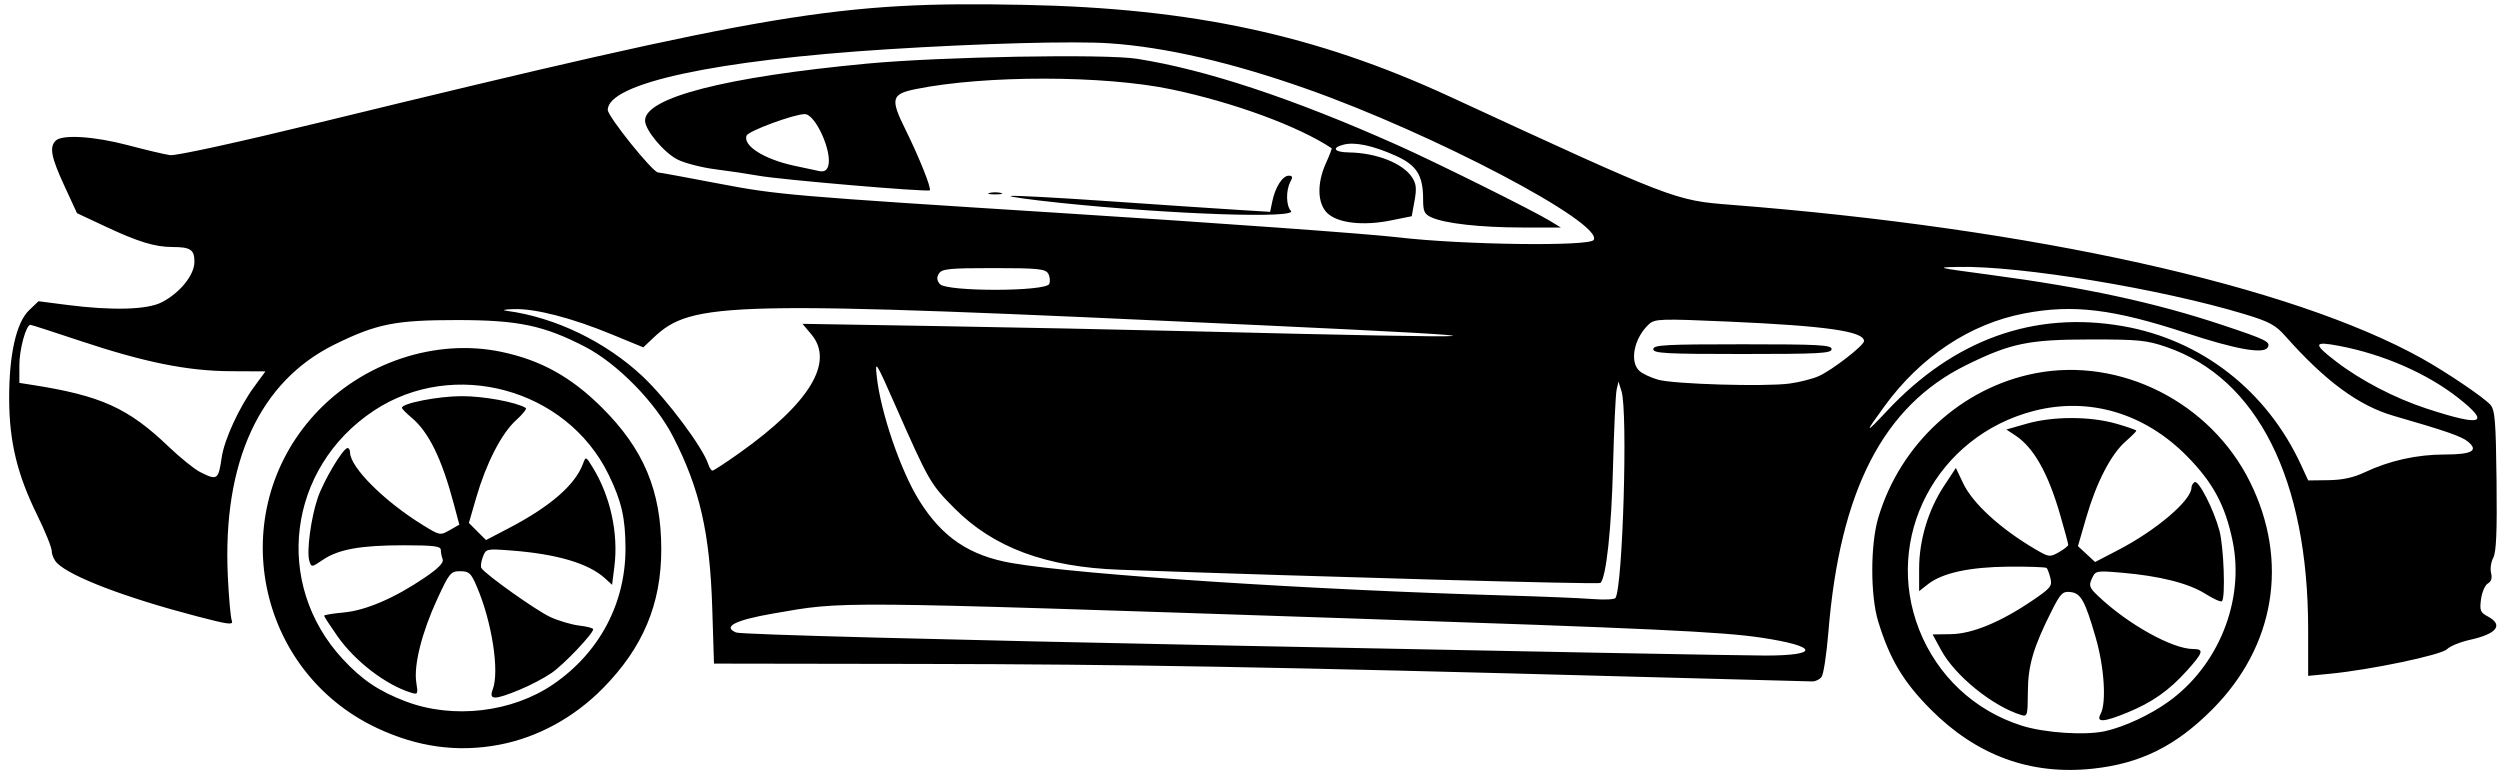<?xml version="1.0" encoding="iso-8859-1"?>
<?xml-stylesheet type="text/css" href="../../pages/main/style.css" ?>
<svg width="201" height="62" viewBox="0 0 201 62" fill="none" xmlns="http://www.w3.org/2000/svg">
<path d="M168.243 61.804C172.093 61.396 174.945 59.981 177.887 57.018C182.919 51.95 184.049 45.115 180.906 38.758C177.736 32.348 170.479 28.676 163.625 30.014C157.691 31.173 152.774 35.699 151.013 41.625C150.375 43.771 150.37 47.874 151.003 49.951C151.923 52.973 153.016 54.808 155.21 57.018C158.908 60.742 163.242 62.334 168.243 61.804H168.243ZM162.531 58.338C158.751 57.138 155.766 54.342 154.303 50.631C151.392 43.245 155.696 35.046 163.541 33.032C167.957 31.898 172.401 33.208 175.807 36.649C177.922 38.785 178.918 40.636 179.507 43.525C180.479 48.288 178.364 53.548 174.316 56.436C172.845 57.486 170.826 58.426 169.285 58.778C167.684 59.145 164.397 58.931 162.531 58.338V58.338ZM171.067 57.278C173.045 56.465 174.4 55.51 175.822 53.928C177.145 52.457 177.226 52.181 176.333 52.181C174.665 52.181 171.101 50.2 168.719 47.947C167.984 47.252 167.925 47.094 168.188 46.517C168.478 45.88 168.523 45.871 170.579 46.045C173.629 46.303 175.974 46.894 177.314 47.744C177.962 48.155 178.561 48.422 178.646 48.338C178.937 48.047 178.792 43.967 178.444 42.668C177.986 40.955 176.763 38.567 176.444 38.764C176.306 38.849 176.193 39.048 176.193 39.205C176.193 40.225 173.368 42.631 170.299 44.224L168.445 45.186L167.756 44.547L167.067 43.908L167.736 41.601C168.549 38.795 169.724 36.523 170.891 35.498C171.37 35.078 171.762 34.687 171.762 34.63C171.762 34.573 171.029 34.316 170.133 34.06C168.036 33.461 165.055 33.463 162.951 34.064L161.309 34.534L162.031 35.007C163.504 35.974 164.659 38.016 165.633 41.379C165.993 42.622 166.287 43.713 166.286 43.805C166.286 43.896 165.946 44.164 165.532 44.399C164.81 44.81 164.733 44.8 163.644 44.161C160.826 42.507 158.599 40.47 157.83 38.841L157.253 37.621L156.296 39.075C155.032 40.993 154.298 43.433 154.298 45.712V47.528L154.991 46.983C156.161 46.062 158.342 45.586 161.509 45.559C163.109 45.546 164.478 45.594 164.55 45.666C164.623 45.738 164.76 46.108 164.855 46.488C165.012 47.114 164.874 47.285 163.413 48.277C160.848 50.019 158.572 50.96 156.861 50.986L155.383 51.009L156.067 52.27C157.188 54.334 160.212 56.783 162.509 57.487C162.998 57.637 163.03 57.524 163.04 55.631C163.051 53.489 163.481 52.033 164.976 49.07C165.663 47.709 165.84 47.533 166.451 47.598C167.303 47.689 167.628 48.272 168.496 51.268C169.189 53.659 169.369 56.507 168.885 57.412C168.511 58.111 169.134 58.073 171.067 57.278V57.278ZM40.122 59.879C43.216 59.294 46.139 57.704 48.474 55.336C51.692 52.074 53.166 48.568 53.166 44.176C53.166 39.455 51.752 36.092 48.353 32.727C45.895 30.295 43.494 28.966 40.344 28.296C35.042 27.169 29.13 29.141 25.307 33.313C18.054 41.229 20.57 53.944 30.298 58.528C33.562 60.066 36.785 60.509 40.122 59.879V59.879ZM32.619 56.393C30.463 55.574 29.103 54.659 27.556 52.988C21.954 46.936 23.119 37.619 30.053 33.021C36.462 28.771 45.541 31.231 48.919 38.132C49.974 40.289 50.285 41.643 50.289 44.101C50.296 48.502 48.198 52.459 44.512 54.995C41.188 57.282 36.43 57.841 32.619 56.393V56.393ZM41.785 55.453C42.621 55.109 43.777 54.501 44.353 54.102C45.346 53.414 47.692 50.947 47.692 50.591C47.692 50.499 47.194 50.368 46.584 50.298C45.975 50.229 44.928 49.921 44.257 49.615C43.128 49.099 39.019 46.181 38.704 45.672C38.628 45.549 38.68 45.146 38.821 44.777C39.072 44.116 39.104 44.109 41.103 44.261C44.788 44.542 47.327 45.297 48.648 46.502L49.212 47.018L49.398 45.535C49.73 42.878 49.079 39.903 47.659 37.586C47.105 36.682 47.098 36.679 46.873 37.287C46.245 38.984 44.242 40.723 40.915 42.461L39.075 43.422L38.387 42.734L37.698 42.045L38.288 40.011C39.09 37.242 40.326 34.84 41.49 33.788C42.024 33.306 42.376 32.861 42.274 32.8C41.495 32.329 38.905 31.851 37.136 31.851C35.252 31.851 32.314 32.423 32.314 32.79C32.314 32.865 32.668 33.225 33.101 33.589C34.469 34.74 35.519 36.882 36.473 40.469L36.929 42.181L36.156 42.624C35.398 43.059 35.358 43.052 34.044 42.245C30.904 40.317 28.143 37.567 28.143 36.367C28.143 36.177 28.053 36.021 27.944 36.021C27.586 36.021 26.034 38.617 25.55 40.023C24.999 41.624 24.636 44.358 24.874 45.109C25.037 45.623 25.056 45.622 25.947 45.017C27.209 44.161 28.98 43.841 32.457 43.841C34.86 43.841 35.441 43.913 35.441 44.21C35.441 44.414 35.509 44.755 35.591 44.969C35.694 45.237 35.238 45.7 34.139 46.447C31.724 48.087 29.403 49.083 27.622 49.245C26.762 49.323 26.058 49.44 26.058 49.505C26.058 49.569 26.543 50.313 27.135 51.157C28.544 53.166 31.016 55.063 33.037 55.687C33.598 55.86 33.621 55.817 33.471 54.873C33.252 53.494 33.917 50.846 35.154 48.167C36.129 46.057 36.237 45.926 36.998 45.926C37.714 45.926 37.867 46.067 38.337 47.164C39.552 49.996 40.169 53.974 39.618 55.423C39.288 56.292 39.729 56.299 41.785 55.453V55.453ZM146.446 54.436C146.607 54.243 146.855 52.63 146.999 50.852C147.922 39.421 151.418 32.638 158.077 29.358C161.672 27.587 163.091 27.295 168.113 27.292C171.963 27.29 172.601 27.354 174.201 27.906C181.5 30.426 185.57 38.542 185.575 50.588L185.576 54.339L187.335 54.169C190.583 53.856 196.281 52.66 196.74 52.195C196.979 51.952 197.811 51.613 198.589 51.441C200.765 50.958 201.302 50.249 200.016 49.561C199.416 49.24 199.353 49.079 199.475 48.169C199.551 47.603 199.799 47.037 200.025 46.91C200.3 46.756 200.385 46.477 200.282 46.067C200.197 45.729 200.277 45.178 200.458 44.842C200.701 44.392 200.77 42.757 200.722 38.628C200.666 33.81 200.595 32.955 200.219 32.535C199.688 31.942 196.662 29.898 194.699 28.807C184.179 22.96 163.485 18.364 139.11 16.461C134.664 16.114 134.526 16.061 116.525 7.749C105.82 2.806 95.852 0.659 82.359 0.391C67.381 0.093 62.164 0.964 25.667 9.855C19.154 11.442 14.132 12.54 13.677 12.475C13.247 12.415 11.737 12.057 10.32 11.682C7.59 10.957 4.995 10.793 4.476 11.311C3.957 11.83 4.114 12.643 5.178 14.945L6.192 17.141L8.501 18.223C11.103 19.443 12.459 19.857 13.851 19.859C15.321 19.861 15.632 20.07 15.632 21.052C15.632 22.113 14.46 23.56 12.995 24.307C11.823 24.905 9.036 24.982 5.406 24.517L3.094 24.22L2.338 24.944C1.302 25.936 0.721 28.54 0.737 32.111C0.752 35.531 1.387 38.155 2.988 41.407C3.635 42.72 4.163 44.031 4.163 44.32C4.163 44.609 4.353 45.035 4.584 45.267C5.693 46.376 10.112 48.058 15.85 49.556C18.426 50.229 18.782 50.271 18.634 49.886C18.54 49.643 18.397 48.037 18.316 46.317C17.884 37.123 20.879 30.647 26.937 27.678C30.3 26.03 31.793 25.734 36.745 25.733C41.653 25.732 43.71 26.16 47.029 27.875C49.637 29.223 52.703 32.352 54.117 35.109C56.27 39.308 57.077 42.85 57.266 48.923L57.404 53.354L74.117 53.38C90.383 53.406 102.694 53.627 131.361 54.406C139.03 54.615 145.497 54.786 145.73 54.787C145.963 54.788 146.285 54.63 146.446 54.436V54.436ZM99.431 51.914C75.27 51.428 59.567 51.014 59.184 50.853C58.068 50.386 59.105 49.857 62.176 49.325C67.947 48.326 66.369 48.313 108.293 49.711C132.719 50.525 138.44 50.793 141.602 51.267C146.173 51.954 146.362 52.7 141.967 52.707C140.363 52.71 121.222 52.353 99.431 51.914ZM121.195 47.88C105.494 47.433 86.935 46.221 81.407 45.28C77.95 44.692 75.732 43.196 73.881 40.204C72.395 37.802 70.812 33.171 70.493 30.287C70.341 28.912 70.403 29.007 72.002 32.633C74.683 38.709 74.806 38.924 76.74 40.869C79.876 44.025 84.098 45.595 90.016 45.806C105.906 46.374 128.55 46.999 128.677 46.872C129.14 46.409 129.558 42.554 129.685 37.585C129.764 34.503 129.895 31.688 129.977 31.329L130.125 30.678L130.371 31.46C130.885 33.096 130.474 47.126 129.885 48.079C129.81 48.2 128.968 48.237 128.014 48.161C127.059 48.086 123.991 47.959 121.195 47.88V47.88ZM185.008 37.389C182.255 31.416 177.006 27.325 170.678 26.221C163.541 24.976 157.083 27.3 151.703 33.049C149.905 34.971 149.876 34.9 151.533 32.633C154.438 28.658 158.401 26.032 162.749 25.2C166.674 24.449 169.905 24.84 175.802 26.783C179.745 28.082 181.984 28.481 182.316 27.945C182.594 27.494 182.227 27.311 178.669 26.127C173.254 24.325 167.709 23.127 160.032 22.099C155.618 21.508 155.582 21.499 157.463 21.46C162.455 21.358 173.756 23.225 180.478 25.262C182.449 25.86 182.952 26.13 183.736 27.016C186.941 30.636 189.64 32.623 192.452 33.434C196.611 34.634 197.891 35.077 198.408 35.496C199.311 36.227 198.755 36.542 196.563 36.542C194.326 36.542 192.109 37.034 190.137 37.967C189.228 38.398 188.342 38.591 187.206 38.606L185.579 38.627L185.008 37.389V37.389ZM16.075 37.944C15.617 37.711 14.479 36.791 13.547 35.9C10.295 32.791 8.106 31.805 2.534 30.937L1.557 30.784V29.354C1.557 28.075 2.095 26.116 2.447 26.116C2.521 26.116 4.316 26.695 6.435 27.402C11.617 29.131 15.07 29.828 18.552 29.845L21.342 29.859L20.451 31.073C19.236 32.728 18.032 35.346 17.823 36.785C17.562 38.59 17.469 38.651 16.075 37.944V37.944ZM56.946 37.328C56.519 35.982 53.603 32.079 51.667 30.261C48.706 27.481 44.651 25.52 40.785 24.997C40.291 24.93 40.491 24.877 41.33 24.852C43.042 24.802 45.96 25.555 49.169 26.877L51.721 27.927L52.509 27.181C55.654 24.201 58.276 24.146 101.386 26.149C123.373 27.171 122.138 27.281 95.912 26.637C90.537 26.504 81.274 26.315 75.329 26.216L64.519 26.035L65.229 26.878C67.108 29.111 65.108 32.408 59.431 36.435C58.35 37.202 57.386 37.833 57.288 37.837C57.191 37.842 57.037 37.613 56.946 37.328V37.328ZM195.094 32.848C192.532 32.008 189.809 30.59 187.811 29.057C185.941 27.621 185.991 27.41 188.105 27.816C191.643 28.496 195.137 30.026 197.631 31.984C200.29 34.073 199.574 34.316 195.094 32.848ZM133.316 30.529C132.742 30.367 132.068 30.052 131.817 29.829C130.984 29.089 131.382 27.146 132.591 26.052C133.055 25.633 133.533 25.618 138.938 25.855C146.846 26.203 149.867 26.636 149.867 27.423C149.867 27.777 147.291 29.769 146.218 30.244C145.716 30.466 144.661 30.734 143.872 30.839C141.892 31.103 134.587 30.888 133.316 30.529V30.529ZM147.26 28.071C147.26 27.733 146.29 27.68 140.093 27.68C133.895 27.68 132.925 27.733 132.925 28.071C132.925 28.409 133.895 28.462 140.093 28.462C146.29 28.462 147.26 28.409 147.26 28.071ZM75.564 22.836C75.315 22.537 75.296 22.304 75.495 21.989C75.732 21.614 76.327 21.555 79.882 21.555C83.385 21.555 84.035 21.617 84.261 21.976C84.407 22.207 84.453 22.588 84.363 22.823C84.122 23.452 76.085 23.464 75.564 22.836L75.564 22.836ZM112.421 19.083C110.007 18.798 97.828 17.92 85.356 17.131C63.582 15.753 62.489 15.659 57.897 14.781C55.267 14.277 53.023 13.866 52.911 13.866C52.483 13.866 48.865 9.368 48.865 8.837C48.865 6.703 57.496 4.835 71.411 3.958C78.873 3.488 86.371 3.288 89.213 3.483C93.703 3.79 99.001 5.014 105.025 7.136C115.232 10.731 128.96 17.953 128.132 19.292C127.802 19.825 117.565 19.689 112.421 19.083V19.083ZM124.601 17.749C123.223 16.909 115.396 13.021 112.333 11.656C103.926 7.907 96.944 5.595 91.407 4.726C88.821 4.321 75.649 4.556 69.717 5.114C58.328 6.185 51.862 7.844 51.862 9.697C51.862 10.454 53.37 12.263 54.468 12.823C55.045 13.117 56.425 13.473 57.535 13.613C58.644 13.753 60.205 13.986 61.004 14.13C62.782 14.452 74.598 15.457 74.755 15.301C74.905 15.151 73.885 12.604 72.786 10.389C71.569 7.934 71.667 7.56 73.627 7.163C79.208 6.033 88.8 6.046 94.218 7.191C99.238 8.252 104.39 10.148 107.06 11.917C107.098 11.943 106.896 12.48 106.609 13.11C105.877 14.724 105.911 16.329 106.694 17.113C107.514 17.933 109.567 18.179 111.81 17.726L113.503 17.385L113.729 16.144C113.908 15.16 113.867 14.771 113.531 14.258C112.788 13.124 110.659 12.286 108.445 12.255C107.261 12.239 107.026 11.88 108.034 11.627C108.944 11.398 110.371 11.7 112.173 12.503C113.907 13.276 114.419 14.079 114.419 16.031C114.419 17.003 114.517 17.216 115.091 17.477C116.172 17.97 119.005 18.286 122.368 18.291L125.496 18.295L124.601 17.749ZM63.852 13.324C61.422 12.797 59.712 11.714 60.025 10.899C60.166 10.531 63.846 9.174 64.704 9.174C65.568 9.174 66.942 12.231 66.585 13.358C66.472 13.714 66.253 13.832 65.855 13.751C65.542 13.687 64.641 13.495 63.852 13.324ZM103.784 16.942C103.4 16.557 103.377 15.311 103.741 14.631C103.953 14.236 103.926 14.126 103.617 14.126C103.122 14.126 102.535 15.035 102.299 16.166L102.118 17.032L99.471 16.87C98.016 16.782 93.391 16.471 89.194 16.18C84.996 15.889 81.421 15.699 81.249 15.756C81.077 15.813 82.869 16.062 85.231 16.309C94.166 17.241 104.434 17.591 103.784 16.942V16.942ZM80.469 15.511C80.218 15.445 79.808 15.445 79.557 15.511C79.306 15.576 79.511 15.63 80.013 15.63C80.514 15.63 80.72 15.576 80.469 15.511V15.511Z" fill="black"/>
</svg>
